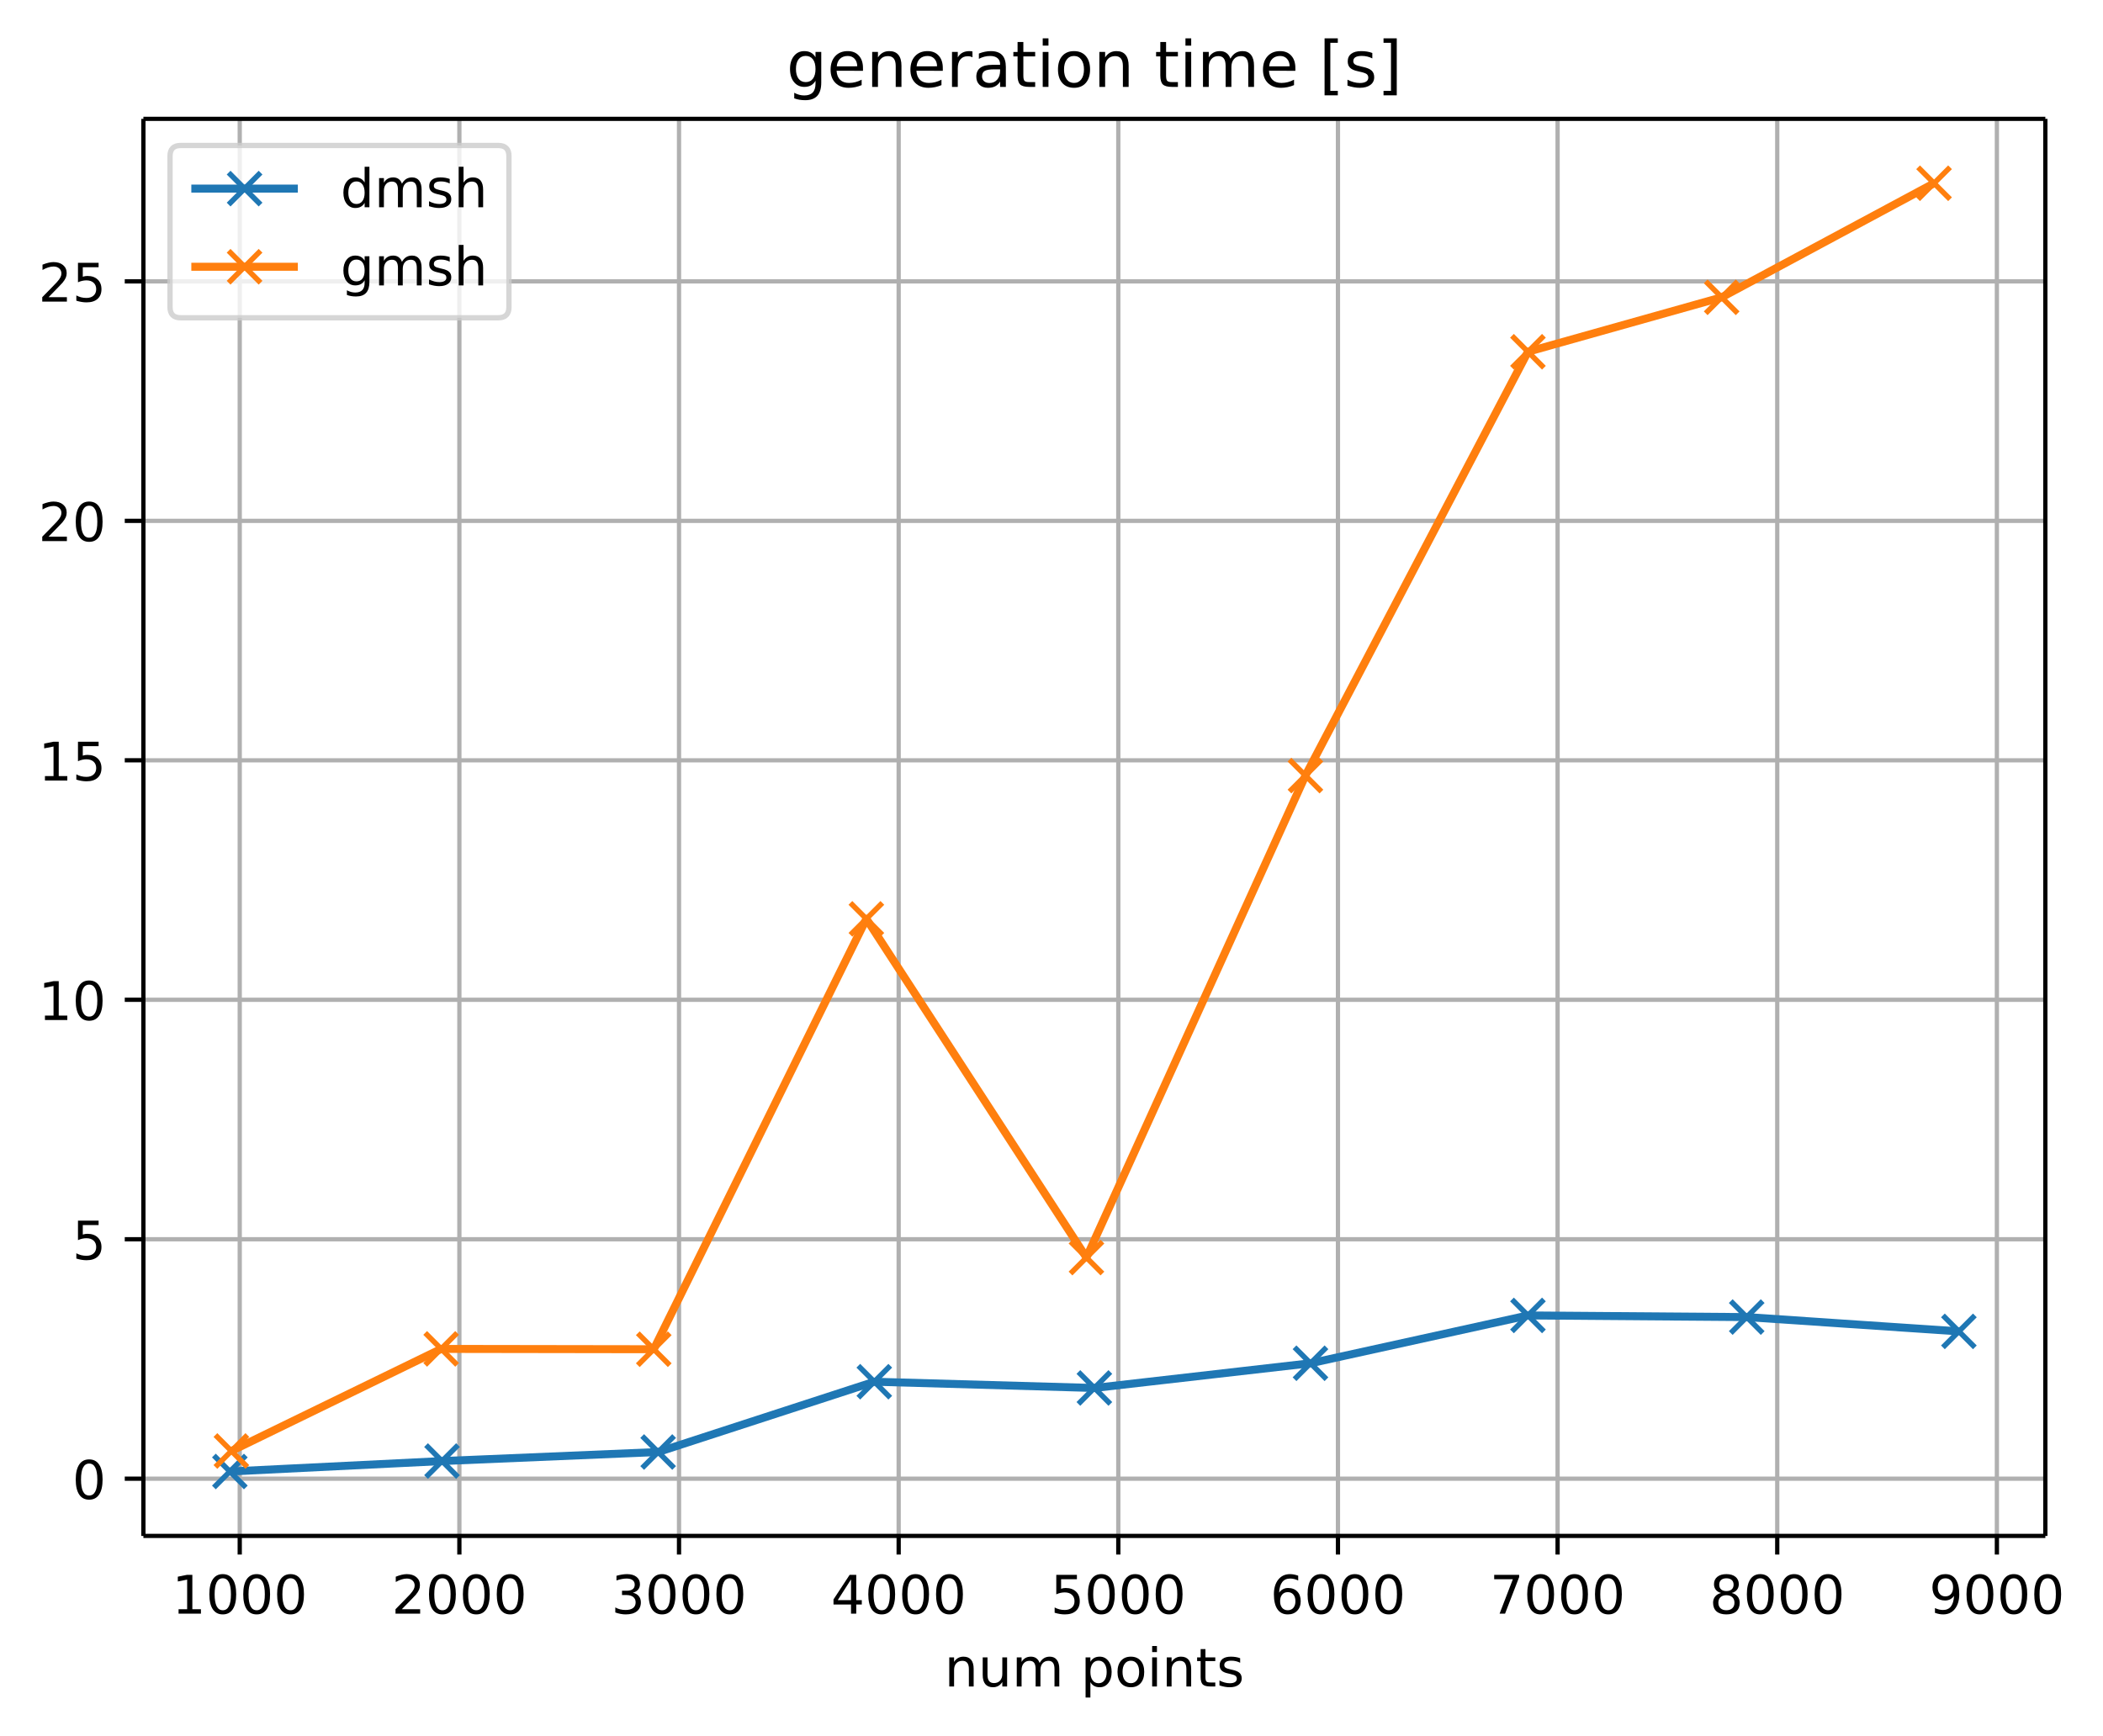 <svg height="434.649" viewBox="0 0 394.872 325.986" width="526.496" xmlns="http://www.w3.org/2000/svg" xmlns:xlink="http://www.w3.org/1999/xlink"><defs><style>*{stroke-linecap:butt;stroke-linejoin:round}</style></defs><g id="figure_1"><path d="M0 325.986h394.872V0H0z" fill="none" id="patch_1"/><g id="axes_1"><path d="M26.925 288.43h357.12V22.318H26.925z" fill="none" id="patch_2"/><g id="matplotlib.axis_1"><g id="xtick_1"><path clip-path="url(#p8479c05712)" d="M45.014 288.43V22.318" fill="none" stroke="#b0b0b0" stroke-linecap="square" stroke-width=".8" id="line2d_1"/><g id="line2d_2"><defs><path d="M0 0v3.5" id="mf468e14a95" stroke="#000" stroke-width=".8"/></defs><use x="45.014" xlink:href="#mf468e14a95" y="288.43" stroke="#000" stroke-width=".8"/></g><g id="text_1"><defs><path d="M12.406 8.297h16.11v55.625l-17.532-3.516v8.985l17.438 3.515h9.86V8.296H54.39V0H12.406z" id="DejaVuSans-49"/><path d="M31.781 66.406q-7.61 0-11.453-7.5Q16.5 51.422 16.5 36.375q0-14.984 3.828-22.484 3.844-7.5 11.453-7.5 7.672 0 11.5 7.5 3.844 7.5 3.844 22.484 0 15.047-3.844 22.531-3.828 7.5-11.5 7.5zm0 7.813q12.266 0 18.735-9.703 6.468-9.688 6.468-28.141 0-18.406-6.468-28.11-6.47-9.687-18.735-9.687-12.25 0-18.718 9.688-6.47 9.703-6.47 28.109 0 18.453 6.47 28.14Q19.53 74.22 31.78 74.22z" id="DejaVuSans-48"/></defs><g transform="matrix(.1 0 0 -.1 32.289 303.029)"><use xlink:href="#DejaVuSans-49"/><use x="63.623" xlink:href="#DejaVuSans-48"/><use x="127.246" xlink:href="#DejaVuSans-48"/><use x="190.869" xlink:href="#DejaVuSans-48"/></g></g></g><g id="xtick_2"><path clip-path="url(#p8479c05712)" d="M86.255 288.43V22.318" fill="none" stroke="#b0b0b0" stroke-linecap="square" stroke-width=".8" id="line2d_3"/><use x="86.255" xlink:href="#mf468e14a95" y="288.43" stroke="#000" stroke-width=".8" id="line2d_4"/><g id="text_2"><defs><path d="M19.188 8.297h34.421V0H7.33v8.297q5.609 5.812 15.296 15.594 9.703 9.797 12.188 12.64 4.734 5.313 6.609 9 1.89 3.688 1.89 7.25 0 5.813-4.078 9.469-4.078 3.672-10.625 3.672-4.64 0-9.797-1.61-5.14-1.609-11-4.89v9.969Q13.767 71.78 18.938 73q5.188 1.219 9.485 1.219 11.328 0 18.062-5.672 6.735-5.656 6.735-15.125 0-4.5-1.688-8.531-1.672-4.016-6.125-9.485-1.218-1.422-7.765-8.187-6.532-6.766-18.453-18.922z" id="DejaVuSans-50"/></defs><g transform="matrix(.1 0 0 -.1 73.53 303.029)"><use xlink:href="#DejaVuSans-50"/><use x="63.623" xlink:href="#DejaVuSans-48"/><use x="127.246" xlink:href="#DejaVuSans-48"/><use x="190.869" xlink:href="#DejaVuSans-48"/></g></g></g><g id="xtick_3"><path clip-path="url(#p8479c05712)" d="M127.497 288.43V22.318" fill="none" stroke="#b0b0b0" stroke-linecap="square" stroke-width=".8" id="line2d_5"/><use x="127.497" xlink:href="#mf468e14a95" y="288.43" stroke="#000" stroke-width=".8" id="line2d_6"/><g id="text_3"><defs><path d="M40.578 39.313Q47.656 37.797 51.625 33q3.984-4.781 3.984-11.813 0-10.78-7.422-16.703-7.421-5.906-21.093-5.906-4.578 0-9.438.906-4.86.907-10.031 2.72v9.515q4.094-2.39 8.969-3.61 4.89-1.218 10.218-1.218 9.266 0 14.125 3.656 4.86 3.656 4.86 10.64 0 6.454-4.516 10.079-4.515 3.64-12.562 3.64h-8.5v8.11h8.89q7.266 0 11.125 2.906 3.86 2.906 3.86 8.375 0 5.61-3.985 8.61-3.968 3.015-11.39 3.015-4.063 0-8.703-.89-4.641-.876-10.203-2.72v8.782q5.624 1.562 10.53 2.344 4.907.78 9.25.78 11.235 0 17.766-5.109 6.547-5.093 6.547-13.78 0-6.063-3.468-10.235-3.47-4.172-9.86-5.782z" id="DejaVuSans-51"/></defs><g transform="matrix(.1 0 0 -.1 114.772 303.029)"><use xlink:href="#DejaVuSans-51"/><use x="63.623" xlink:href="#DejaVuSans-48"/><use x="127.246" xlink:href="#DejaVuSans-48"/><use x="190.869" xlink:href="#DejaVuSans-48"/></g></g></g><g id="xtick_4"><path clip-path="url(#p8479c05712)" d="M168.739 288.43V22.318" fill="none" stroke="#b0b0b0" stroke-linecap="square" stroke-width=".8" id="line2d_7"/><use x="168.739" xlink:href="#mf468e14a95" y="288.43" stroke="#000" stroke-width=".8" id="line2d_8"/><g id="text_4"><defs><path d="M37.797 64.313 12.89 25.39h24.906zm-2.594 8.593H47.61V25.391h10.407v-8.203H47.609V0h-9.812v17.188H4.89v9.515z" id="DejaVuSans-52"/></defs><g transform="matrix(.1 0 0 -.1 156.014 303.029)"><use xlink:href="#DejaVuSans-52"/><use x="63.623" xlink:href="#DejaVuSans-48"/><use x="127.246" xlink:href="#DejaVuSans-48"/><use x="190.869" xlink:href="#DejaVuSans-48"/></g></g></g><g id="xtick_5"><path clip-path="url(#p8479c05712)" d="M209.98 288.43V22.318" fill="none" stroke="#b0b0b0" stroke-linecap="square" stroke-width=".8" id="line2d_9"/><use x="209.98" xlink:href="#mf468e14a95" y="288.43" stroke="#000" stroke-width=".8" id="line2d_10"/><g id="text_5"><defs><path d="M10.797 72.906h38.719v-8.312H19.828v-17.86q2.14.735 4.281 1.094 2.157.36 4.313.36 12.203 0 19.328-6.688 7.14-6.688 7.14-18.11 0-11.765-7.328-18.296-7.328-6.516-20.656-6.516-4.593 0-9.36.781-4.75.782-9.827 2.344v9.922q4.39-2.39 9.078-3.563 4.687-1.171 9.906-1.171 8.453 0 13.375 4.437 4.938 4.438 4.938 12.063 0 7.609-4.938 12.047-4.922 4.453-13.375 4.453-3.953 0-7.89-.875-3.922-.875-8.016-2.735z" id="DejaVuSans-53"/></defs><g transform="matrix(.1 0 0 -.1 197.255 303.029)"><use xlink:href="#DejaVuSans-53"/><use x="63.623" xlink:href="#DejaVuSans-48"/><use x="127.246" xlink:href="#DejaVuSans-48"/><use x="190.869" xlink:href="#DejaVuSans-48"/></g></g></g><g id="xtick_6"><path clip-path="url(#p8479c05712)" d="M251.222 288.43V22.318" fill="none" stroke="#b0b0b0" stroke-linecap="square" stroke-width=".8" id="line2d_11"/><use x="251.222" xlink:href="#mf468e14a95" y="288.43" stroke="#000" stroke-width=".8" id="line2d_12"/><g id="text_6"><defs><path d="M33.016 40.375q-6.641 0-10.532-4.547-3.875-4.531-3.875-12.437 0-7.86 3.875-12.438 3.891-4.562 10.532-4.562 6.64 0 10.515 4.562 3.875 4.578 3.875 12.438 0 7.906-3.875 12.437-3.875 4.547-10.515 4.547zm19.578 30.922v-8.984q-3.719 1.75-7.5 2.671-3.782.938-7.5.938-9.766 0-14.922-6.594-5.14-6.594-5.875-19.922 2.875 4.25 7.219 6.516 4.359 2.266 9.578 2.266 10.984 0 17.36-6.672 6.374-6.657 6.374-18.125 0-11.235-6.64-18.032-6.641-6.78-17.672-6.78-12.657 0-19.344 9.687-6.688 9.703-6.688 28.109 0 17.281 8.204 27.563 8.203 10.28 22.015 10.28 3.719 0 7.5-.734t7.89-2.187z" id="DejaVuSans-54"/></defs><g transform="matrix(.1 0 0 -.1 238.497 303.029)"><use xlink:href="#DejaVuSans-54"/><use x="63.623" xlink:href="#DejaVuSans-48"/><use x="127.246" xlink:href="#DejaVuSans-48"/><use x="190.869" xlink:href="#DejaVuSans-48"/></g></g></g><g id="xtick_7"><path clip-path="url(#p8479c05712)" d="M292.464 288.43V22.318" fill="none" stroke="#b0b0b0" stroke-linecap="square" stroke-width=".8" id="line2d_13"/><use x="292.464" xlink:href="#mf468e14a95" y="288.43" stroke="#000" stroke-width=".8" id="line2d_14"/><g id="text_7"><defs><path d="M8.203 72.906h46.875v-4.203L28.61 0H18.312L43.22 64.594H8.203z" id="DejaVuSans-55"/></defs><g transform="matrix(.1 0 0 -.1 279.739 303.029)"><use xlink:href="#DejaVuSans-55"/><use x="63.623" xlink:href="#DejaVuSans-48"/><use x="127.246" xlink:href="#DejaVuSans-48"/><use x="190.869" xlink:href="#DejaVuSans-48"/></g></g></g><g id="xtick_8"><path clip-path="url(#p8479c05712)" d="M333.705 288.43V22.318" fill="none" stroke="#b0b0b0" stroke-linecap="square" stroke-width=".8" id="line2d_15"/><use x="333.705" xlink:href="#mf468e14a95" y="288.43" stroke="#000" stroke-width=".8" id="line2d_16"/><g id="text_8"><defs><path d="M31.781 34.625q-7.031 0-11.062-3.766-4.016-3.765-4.016-10.343 0-6.594 4.016-10.36Q24.75 6.391 31.78 6.391q7.032 0 11.078 3.78 4.063 3.798 4.063 10.345 0 6.578-4.031 10.343-4.016 3.766-11.11 3.766zm-9.86 4.188q-6.343 1.562-9.89 5.906Q8.5 49.079 8.5 55.329q0 8.733 6.219 13.812 6.234 5.078 17.062 5.078 10.89 0 17.094-5.078 6.203-5.079 6.203-13.813 0-6.25-3.547-10.61-3.531-4.343-9.828-5.906 7.125-1.656 11.094-6.5 3.984-4.828 3.984-11.796 0-10.61-6.468-16.282-6.47-5.656-18.532-5.656-12.047 0-18.531 5.656-6.469 5.672-6.469 16.282 0 6.968 4 11.797 4.016 4.843 11.14 6.5zM18.314 54.39q0-5.657 3.53-8.828 3.548-3.172 9.938-3.172 6.36 0 9.938 3.172 3.593 3.171 3.593 8.828 0 5.672-3.593 8.843-3.578 3.172-9.938 3.172-6.39 0-9.937-3.172-3.532-3.172-3.532-8.843z" id="DejaVuSans-56"/></defs><g transform="matrix(.1 0 0 -.1 320.98 303.029)"><use xlink:href="#DejaVuSans-56"/><use x="63.623" xlink:href="#DejaVuSans-48"/><use x="127.246" xlink:href="#DejaVuSans-48"/><use x="190.869" xlink:href="#DejaVuSans-48"/></g></g></g><g id="xtick_9"><path clip-path="url(#p8479c05712)" d="M374.947 288.43V22.318" fill="none" stroke="#b0b0b0" stroke-linecap="square" stroke-width=".8" id="line2d_17"/><use x="374.947" xlink:href="#mf468e14a95" y="288.43" stroke="#000" stroke-width=".8" id="line2d_18"/><g id="text_9"><defs><path d="M10.984 1.516V10.5q3.72-1.766 7.516-2.688 3.813-.921 7.484-.921 9.766 0 14.907 6.562 5.156 6.563 5.89 19.953-2.828-4.203-7.187-6.453-4.344-2.25-9.61-2.25-10.937 0-17.312 6.61-6.375 6.625-6.375 18.109 0 11.219 6.64 18 6.641 6.797 17.672 6.797 12.657 0 19.313-9.703 6.672-9.688 6.672-28.141 0-17.234-8.188-27.516Q40.234-1.42 26.422-1.42q-3.719 0-7.531.734-3.797.734-7.907 2.203zM30.61 32.422q6.641 0 10.516 4.531 3.89 4.547 3.89 12.469 0 7.86-3.89 12.422-3.875 4.562-10.516 4.562-6.64 0-10.515-4.562-3.875-4.563-3.875-12.422 0-7.922 3.875-12.469 3.875-4.531 10.515-4.531z" id="DejaVuSans-57"/></defs><g transform="matrix(.1 0 0 -.1 362.222 303.029)"><use xlink:href="#DejaVuSans-57"/><use x="63.623" xlink:href="#DejaVuSans-48"/><use x="127.246" xlink:href="#DejaVuSans-48"/><use x="190.869" xlink:href="#DejaVuSans-48"/></g></g></g><g id="text_10"><defs><path d="M54.89 33.016V0h-8.984v32.719q0 7.765-3.031 11.61-3.031 3.858-9.078 3.858-7.281 0-11.484-4.64-4.204-4.625-4.204-12.64V0H9.08v54.688h9.03v-8.5q3.235 4.937 7.594 7.374Q30.078 56 35.797 56q9.422 0 14.25-5.828 4.844-5.828 4.844-17.156z" id="DejaVuSans-110"/><path d="M8.5 21.578v33.11h8.984V21.922q0-7.766 3.016-11.656 3.031-3.875 9.094-3.875 7.265 0 11.484 4.64 4.234 4.64 4.234 12.656v31h8.985V0h-8.984v8.406Q42.047 3.422 37.718 1q-4.313-2.422-10.032-2.422-9.421 0-14.312 5.86Q8.5 10.296 8.5 21.578zM31.11 56z" id="DejaVuSans-117"/><path d="M52 44.188q3.375 6.062 8.063 8.937Q64.75 56 71.093 56q8.548 0 13.188-5.984 4.64-5.97 4.64-17V0h-9.03v32.719q0 7.86-2.797 11.656-2.781 3.813-8.485 3.813-6.984 0-11.046-4.641-4.047-4.625-4.047-12.64V0h-9.032v32.719q0 7.906-2.78 11.687-2.782 3.782-8.595 3.782-6.89 0-10.953-4.657-4.047-4.656-4.047-12.625V0H9.08v54.688h9.03v-8.5q3.078 5.03 7.375 7.421Q29.781 56 35.687 56q5.97 0 10.141-3.031Q50 49.953 52 44.187z" id="DejaVuSans-109"/><path d="M18.11 8.203v-29H9.077v75.484h9.031v-8.296q2.844 4.875 7.157 7.234Q29.594 56 35.594 56q9.968 0 16.187-7.906 6.235-7.907 6.235-20.797T51.78 6.484q-6.218-7.906-16.187-7.906-6 0-10.328 2.375-4.313 2.375-7.157 7.25zm30.578 19.094q0 9.906-4.079 15.547-4.078 5.64-11.203 5.64-7.14 0-11.218-5.64-4.079-5.64-4.079-15.547 0-9.906 4.078-15.547 4.079-5.64 11.22-5.64 7.124 0 11.202 5.64t4.078 15.547z" id="DejaVuSans-112"/><path d="M30.61 48.39q-7.22 0-11.422-5.64-4.204-5.64-4.204-15.453 0-9.813 4.172-15.453 4.188-5.64 11.453-5.64 7.188 0 11.375 5.655 4.203 5.672 4.203 15.438 0 9.719-4.203 15.406-4.187 5.688-11.375 5.688zm0 7.61q11.718 0 18.406-7.625 6.703-7.61 6.703-21.078 0-13.422-6.703-21.078-6.688-7.64-18.407-7.64-11.765 0-18.437 7.64-6.656 7.656-6.656 21.078 0 13.469 6.656 21.078Q18.844 56 30.609 56z" id="DejaVuSans-111"/><path d="M9.422 54.688h8.984V0H9.422zm0 21.296h8.984v-11.39H9.422z" id="DejaVuSans-105"/><path d="M18.313 70.219V54.688h18.5v-6.985h-18.5V18.016q0-6.688 1.828-8.594 1.828-1.906 7.453-1.906h9.218V0h-9.218q-10.407 0-14.36 3.875-3.953 3.89-3.953 14.14v29.688H2.687v6.984h6.594V70.22z" id="DejaVuSans-116"/><path d="M44.281 53.078v-8.5q-3.797 1.953-7.906 2.922-4.094.984-8.5.984-6.688 0-10.031-2.047-3.344-2.046-3.344-6.156 0-3.125 2.39-4.906 2.391-1.781 9.626-3.39l3.078-.688q9.562-2.047 13.593-5.781 4.032-3.735 4.032-10.422 0-7.625-6.032-12.078-6.03-4.438-16.578-4.438-4.39 0-9.156.86Q10.688.296 5.422 2v9.281q4.984-2.594 9.812-3.89 4.829-1.282 9.579-1.282 6.343 0 9.75 2.172 3.421 2.172 3.421 6.125 0 3.656-2.468 5.61-2.453 1.953-10.813 3.765l-3.125.735q-8.344 1.75-12.062 5.39-3.704 3.64-3.704 9.985 0 7.718 5.47 11.906Q16.75 56 26.811 56q4.97 0 9.36-.734 4.406-.72 8.11-2.188z" id="DejaVuSans-115"/></defs><g transform="matrix(.1 0 0 -.1 177.332 316.707)"><use xlink:href="#DejaVuSans-110"/><use x="63.379" xlink:href="#DejaVuSans-117"/><use x="126.758" xlink:href="#DejaVuSans-109"/><use x="224.17" xlink:href="#DejaVuSans-32"/><use x="255.957" xlink:href="#DejaVuSans-112"/><use x="319.434" xlink:href="#DejaVuSans-111"/><use x="380.615" xlink:href="#DejaVuSans-105"/><use x="408.398" xlink:href="#DejaVuSans-110"/><use x="471.777" xlink:href="#DejaVuSans-116"/><use x="510.986" xlink:href="#DejaVuSans-115"/></g></g></g><g id="matplotlib.axis_2"><g id="ytick_1"><path clip-path="url(#p8479c05712)" d="M26.925 277.686h357.12" fill="none" stroke="#b0b0b0" stroke-linecap="square" stroke-width=".8" id="line2d_19"/><g id="line2d_20"><defs><path d="M0 0h-3.5" id="m723252c8b5" stroke="#000" stroke-width=".8"/></defs><use x="26.925" xlink:href="#m723252c8b5" y="277.686" stroke="#000" stroke-width=".8"/></g><use xlink:href="#DejaVuSans-48" transform="matrix(.1 0 0 -.1 13.563 281.485)" id="text_11"/></g><g id="ytick_2"><path clip-path="url(#p8479c05712)" d="M26.925 232.717h357.12" fill="none" stroke="#b0b0b0" stroke-linecap="square" stroke-width=".8" id="line2d_21"/><use x="26.925" xlink:href="#m723252c8b5" y="232.717" stroke="#000" stroke-width=".8" id="line2d_22"/><use xlink:href="#DejaVuSans-53" transform="matrix(.1 0 0 -.1 13.563 236.516)" id="text_12"/></g><g id="ytick_3"><path clip-path="url(#p8479c05712)" d="M26.925 187.748h357.12" fill="none" stroke="#b0b0b0" stroke-linecap="square" stroke-width=".8" id="line2d_23"/><use x="26.925" xlink:href="#m723252c8b5" y="187.748" stroke="#000" stroke-width=".8" id="line2d_24"/><g transform="matrix(.1 0 0 -.1 7.2 191.547)" id="text_13"><use xlink:href="#DejaVuSans-49"/><use x="63.623" xlink:href="#DejaVuSans-48"/></g></g><g id="ytick_4"><path clip-path="url(#p8479c05712)" d="M26.925 142.78h357.12" fill="none" stroke="#b0b0b0" stroke-linecap="square" stroke-width=".8" id="line2d_25"/><use x="26.925" xlink:href="#m723252c8b5" y="142.779" stroke="#000" stroke-width=".8" id="line2d_26"/><g transform="matrix(.1 0 0 -.1 7.2 146.578)" id="text_14"><use xlink:href="#DejaVuSans-49"/><use x="63.623" xlink:href="#DejaVuSans-53"/></g></g><g id="ytick_5"><path clip-path="url(#p8479c05712)" d="M26.925 97.81h357.12" fill="none" stroke="#b0b0b0" stroke-linecap="square" stroke-width=".8" id="line2d_27"/><use x="26.925" xlink:href="#m723252c8b5" y="97.81" stroke="#000" stroke-width=".8" id="line2d_28"/><g transform="matrix(.1 0 0 -.1 7.2 101.61)" id="text_15"><use xlink:href="#DejaVuSans-50"/><use x="63.623" xlink:href="#DejaVuSans-48"/></g></g><g id="ytick_6"><path clip-path="url(#p8479c05712)" d="M26.925 52.841h357.12" fill="none" stroke="#b0b0b0" stroke-linecap="square" stroke-width=".8" id="line2d_29"/><use x="26.925" xlink:href="#m723252c8b5" y="52.841" stroke="#000" stroke-width=".8" id="line2d_30"/><g transform="matrix(.1 0 0 -.1 7.2 56.64)" id="text_16"><use xlink:href="#DejaVuSans-50"/><use x="63.623" xlink:href="#DejaVuSans-53"/></g></g></g><g id="line2d_31"><path clip-path="url(#p8479c05712)" d="m43.158 276.334 39.84-1.958 40.581-1.7 40.582-13.2 41.324 1.172 40.582-4.641 40.83-8.98 41.076.31 39.84 2.686" fill="none" stroke="#1f77b4" stroke-linecap="square" stroke-width="1.5"/><defs><path d="m-3 3 6-6m-6 0 6 6" id="m4a45ee03a1" stroke="#1f77b4"/></defs><g clip-path="url(#p8479c05712)" fill="#1f77b4" stroke="#1f77b4"><use x="43.158" xlink:href="#m4a45ee03a1" y="276.334"/><use x="82.997" xlink:href="#m4a45ee03a1" y="274.376"/><use x="123.579" xlink:href="#m4a45ee03a1" y="272.675"/><use x="164.161" xlink:href="#m4a45ee03a1" y="259.476"/><use x="205.485" xlink:href="#m4a45ee03a1" y="260.648"/><use x="246.067" xlink:href="#m4a45ee03a1" y="256.007"/><use x="286.896" xlink:href="#m4a45ee03a1" y="247.026"/><use x="327.973" xlink:href="#m4a45ee03a1" y="247.336"/><use x="367.812" xlink:href="#m4a45ee03a1" y="250.023"/></g></g><g id="line2d_32"><path clip-path="url(#p8479c05712)" d="m43.446 272.483 39.386-19.17 39.922.061 39.922-80.821L204 236.161l41.118-90.51 41.778-79.595 36.375-10.224 39.881-21.418" fill="none" stroke="#ff7f0e" stroke-linecap="square" stroke-width="1.5"/><defs><path d="m-3 3 6-6m-6 0 6 6" id="mbf704b62c7" stroke="#ff7f0e"/></defs><g clip-path="url(#p8479c05712)" fill="#ff7f0e" stroke="#ff7f0e"><use x="43.446" xlink:href="#mbf704b62c7" y="272.483"/><use x="82.832" xlink:href="#mbf704b62c7" y="253.312"/><use x="122.754" xlink:href="#mbf704b62c7" y="253.374"/><use x="162.676" xlink:href="#mbf704b62c7" y="172.553"/><use x="204" xlink:href="#mbf704b62c7" y="236.161"/><use x="245.118" xlink:href="#mbf704b62c7" y="145.652"/><use x="286.896" xlink:href="#mbf704b62c7" y="66.056"/><use x="323.271" xlink:href="#mbf704b62c7" y="55.832"/><use x="363.152" xlink:href="#mbf704b62c7" y="34.414"/></g></g><path d="M26.925 288.43V22.318" fill="none" stroke="#000" stroke-linecap="square" stroke-width=".8" id="patch_3"/><path d="M384.045 288.43V22.318" fill="none" stroke="#000" stroke-linecap="square" stroke-width=".8" id="patch_4"/><path d="M26.925 288.43h357.12" fill="none" stroke="#000" stroke-linecap="square" stroke-width=".8" id="patch_5"/><path d="M26.925 22.318h357.12" fill="none" stroke="#000" stroke-linecap="square" stroke-width=".8" id="patch_6"/><g id="text_17"><defs><path d="M45.406 27.984q0 9.766-4.031 15.125-4.016 5.375-11.297 5.375-7.219 0-11.25-5.375-4.031-5.359-4.031-15.125 0-9.718 4.031-15.093t11.25-5.375q7.281 0 11.297 5.375 4.031 5.375 4.031 15.093zm8.985-21.203q0-13.953-6.203-20.765Q42-20.797 29.203-20.797q-4.734 0-8.937.703-4.203.703-8.157 2.172v8.735q3.954-2.141 7.813-3.157 3.86-1.031 7.86-1.031 8.843 0 13.234 4.61 4.39 4.609 4.39 13.937v4.453q-2.781-4.844-7.125-7.234Q33.938 0 27.875 0 17.828 0 11.672 7.656q-6.156 7.672-6.156 20.328 0 12.688 6.156 20.344Q17.828 56 27.875 56q6.063 0 10.406-2.39 4.344-2.391 7.125-7.22v8.297h8.985z" id="DejaVuSans-103"/><path d="M56.203 29.594v-4.39H14.891q.593-9.282 5.593-14.142 5-4.859 13.938-4.859 5.172 0 10.031 1.266 4.86 1.265 9.656 3.812v-8.5Q49.266.734 44.187-.344 39.11-1.422 33.892-1.422q-13.094 0-20.735 7.61-7.64 7.625-7.64 20.625 0 13.421 7.25 21.296Q20.016 56 32.328 56q11.031 0 17.453-7.11 6.422-7.093 6.422-19.296zm-8.984 2.64q-.094 7.36-4.125 11.75-4.032 4.407-10.672 4.407-7.516 0-12.031-4.25-4.516-4.25-5.203-11.97z" id="DejaVuSans-101"/><path d="M41.11 46.297q-1.516.875-3.297 1.281Q36.03 48 33.89 48q-7.625 0-11.703-4.953-4.079-4.953-4.079-14.234V0H9.08v54.688h9.03v-8.5q2.844 4.984 7.375 7.39Q30.031 56 36.531 56q.922 0 2.047-.125 1.125-.11 2.484-.36z" id="DejaVuSans-114"/><path d="M34.281 27.484q-10.89 0-15.093-2.484-4.204-2.484-4.204-8.5 0-4.781 3.157-7.594 3.156-2.797 8.562-2.797 7.485 0 12 5.297 4.516 5.297 4.516 14.078v2zm17.922 3.72V0H43.22v8.297Q40.14 3.328 35.547.953q-4.594-2.375-11.234-2.375-8.391 0-13.36 4.719Q6 8.016 6 15.922q0 9.219 6.172 13.906 6.187 4.688 18.437 4.688h12.61v.89q0 6.203-4.078 9.594-4.078 3.39-11.453 3.39-4.688 0-9.141-1.124-4.438-1.125-8.531-3.375v8.312q4.921 1.906 9.562 2.844 4.64.953 9.031.953 11.875 0 17.735-6.156 5.86-6.14 5.86-18.64z" id="DejaVuSans-97"/><path d="M8.594 75.984h20.703V69H17.578V-6.203h11.719v-6.984H8.594z" id="DejaVuSans-91"/><path d="M30.422 75.984v-89.171H9.719v6.984H21.39V69H9.719v6.984z" id="DejaVuSans-93"/></defs><g transform="matrix(.12 0 0 -.12 147.677 16.318)"><use xlink:href="#DejaVuSans-103"/><use x="63.477" xlink:href="#DejaVuSans-101"/><use x="125" xlink:href="#DejaVuSans-110"/><use x="188.379" xlink:href="#DejaVuSans-101"/><use x="249.902" xlink:href="#DejaVuSans-114"/><use x="291.016" xlink:href="#DejaVuSans-97"/><use x="352.295" xlink:href="#DejaVuSans-116"/><use x="391.504" xlink:href="#DejaVuSans-105"/><use x="419.287" xlink:href="#DejaVuSans-111"/><use x="480.469" xlink:href="#DejaVuSans-110"/><use x="543.848" xlink:href="#DejaVuSans-32"/><use x="575.635" xlink:href="#DejaVuSans-116"/><use x="614.844" xlink:href="#DejaVuSans-105"/><use x="642.627" xlink:href="#DejaVuSans-109"/><use x="740.039" xlink:href="#DejaVuSans-101"/><use x="801.563" xlink:href="#DejaVuSans-32"/><use x="833.35" xlink:href="#DejaVuSans-91"/><use x="872.363" xlink:href="#DejaVuSans-115"/><use x="924.463" xlink:href="#DejaVuSans-93"/></g></g><g id="legend_1"><path d="M33.925 59.674h59.636q2 0 2-2V29.318q0-2-2-2H33.925q-2 0-2 2v28.356q0 2 2 2z" fill="#fff" opacity=".8" stroke="#ccc" id="patch_7"/><path d="M35.925 35.417h20" fill="none" stroke="#1f77b4" stroke-linecap="square" stroke-width="1.5" id="line2d_33"/><use x="45.925" xlink:href="#m4a45ee03a1" y="35.417" fill="#1f77b4" stroke="#1f77b4" id="line2d_34"/><g id="text_18"><defs><path d="M45.406 46.39v29.594h8.985V0h-8.985v8.203Q42.578 3.328 38.25.953q-4.313-2.375-10.375-2.375-9.906 0-16.14 7.906-6.22 7.922-6.22 20.813 0 12.89 6.22 20.797Q17.968 56 27.874 56q6.063 0 10.375-2.375 4.328-2.36 7.156-7.234zm-30.61-19.093q0-9.906 4.079-15.547 4.078-5.64 11.203-5.64 7.125 0 11.219 5.64 4.11 5.64 4.11 15.547 0 9.906-4.11 15.547-4.094 5.64-11.219 5.64-7.125 0-11.203-5.64-4.078-5.64-4.078-15.547z" id="DejaVuSans-100"/><path d="M54.89 33.016V0h-8.984v32.719q0 7.765-3.031 11.61-3.031 3.858-9.078 3.858-7.281 0-11.484-4.64-4.204-4.625-4.204-12.64V0H9.08v75.984h9.03V46.188q3.235 4.937 7.594 7.374Q30.078 56 35.797 56q9.422 0 14.25-5.828 4.844-5.828 4.844-17.156z" id="DejaVuSans-104"/></defs><g transform="matrix(.1 0 0 -.1 63.925 38.917)"><use xlink:href="#DejaVuSans-100"/><use x="63.477" xlink:href="#DejaVuSans-109"/><use x="160.889" xlink:href="#DejaVuSans-115"/><use x="212.988" xlink:href="#DejaVuSans-104"/></g></g><path d="M35.925 50.095h20" fill="none" stroke="#ff7f0e" stroke-linecap="square" stroke-width="1.5" id="line2d_35"/><use x="45.925" xlink:href="#mbf704b62c7" y="50.095" fill="#ff7f0e" stroke="#ff7f0e" id="line2d_36"/><g transform="matrix(.1 0 0 -.1 63.925 53.595)" id="text_19"><use xlink:href="#DejaVuSans-103"/><use x="63.477" xlink:href="#DejaVuSans-109"/><use x="160.889" xlink:href="#DejaVuSans-115"/><use x="212.988" xlink:href="#DejaVuSans-104"/></g></g></g></g><defs><clipPath id="p8479c05712"><path d="M26.925 22.318h357.12V288.43H26.925z"/></clipPath></defs></svg>